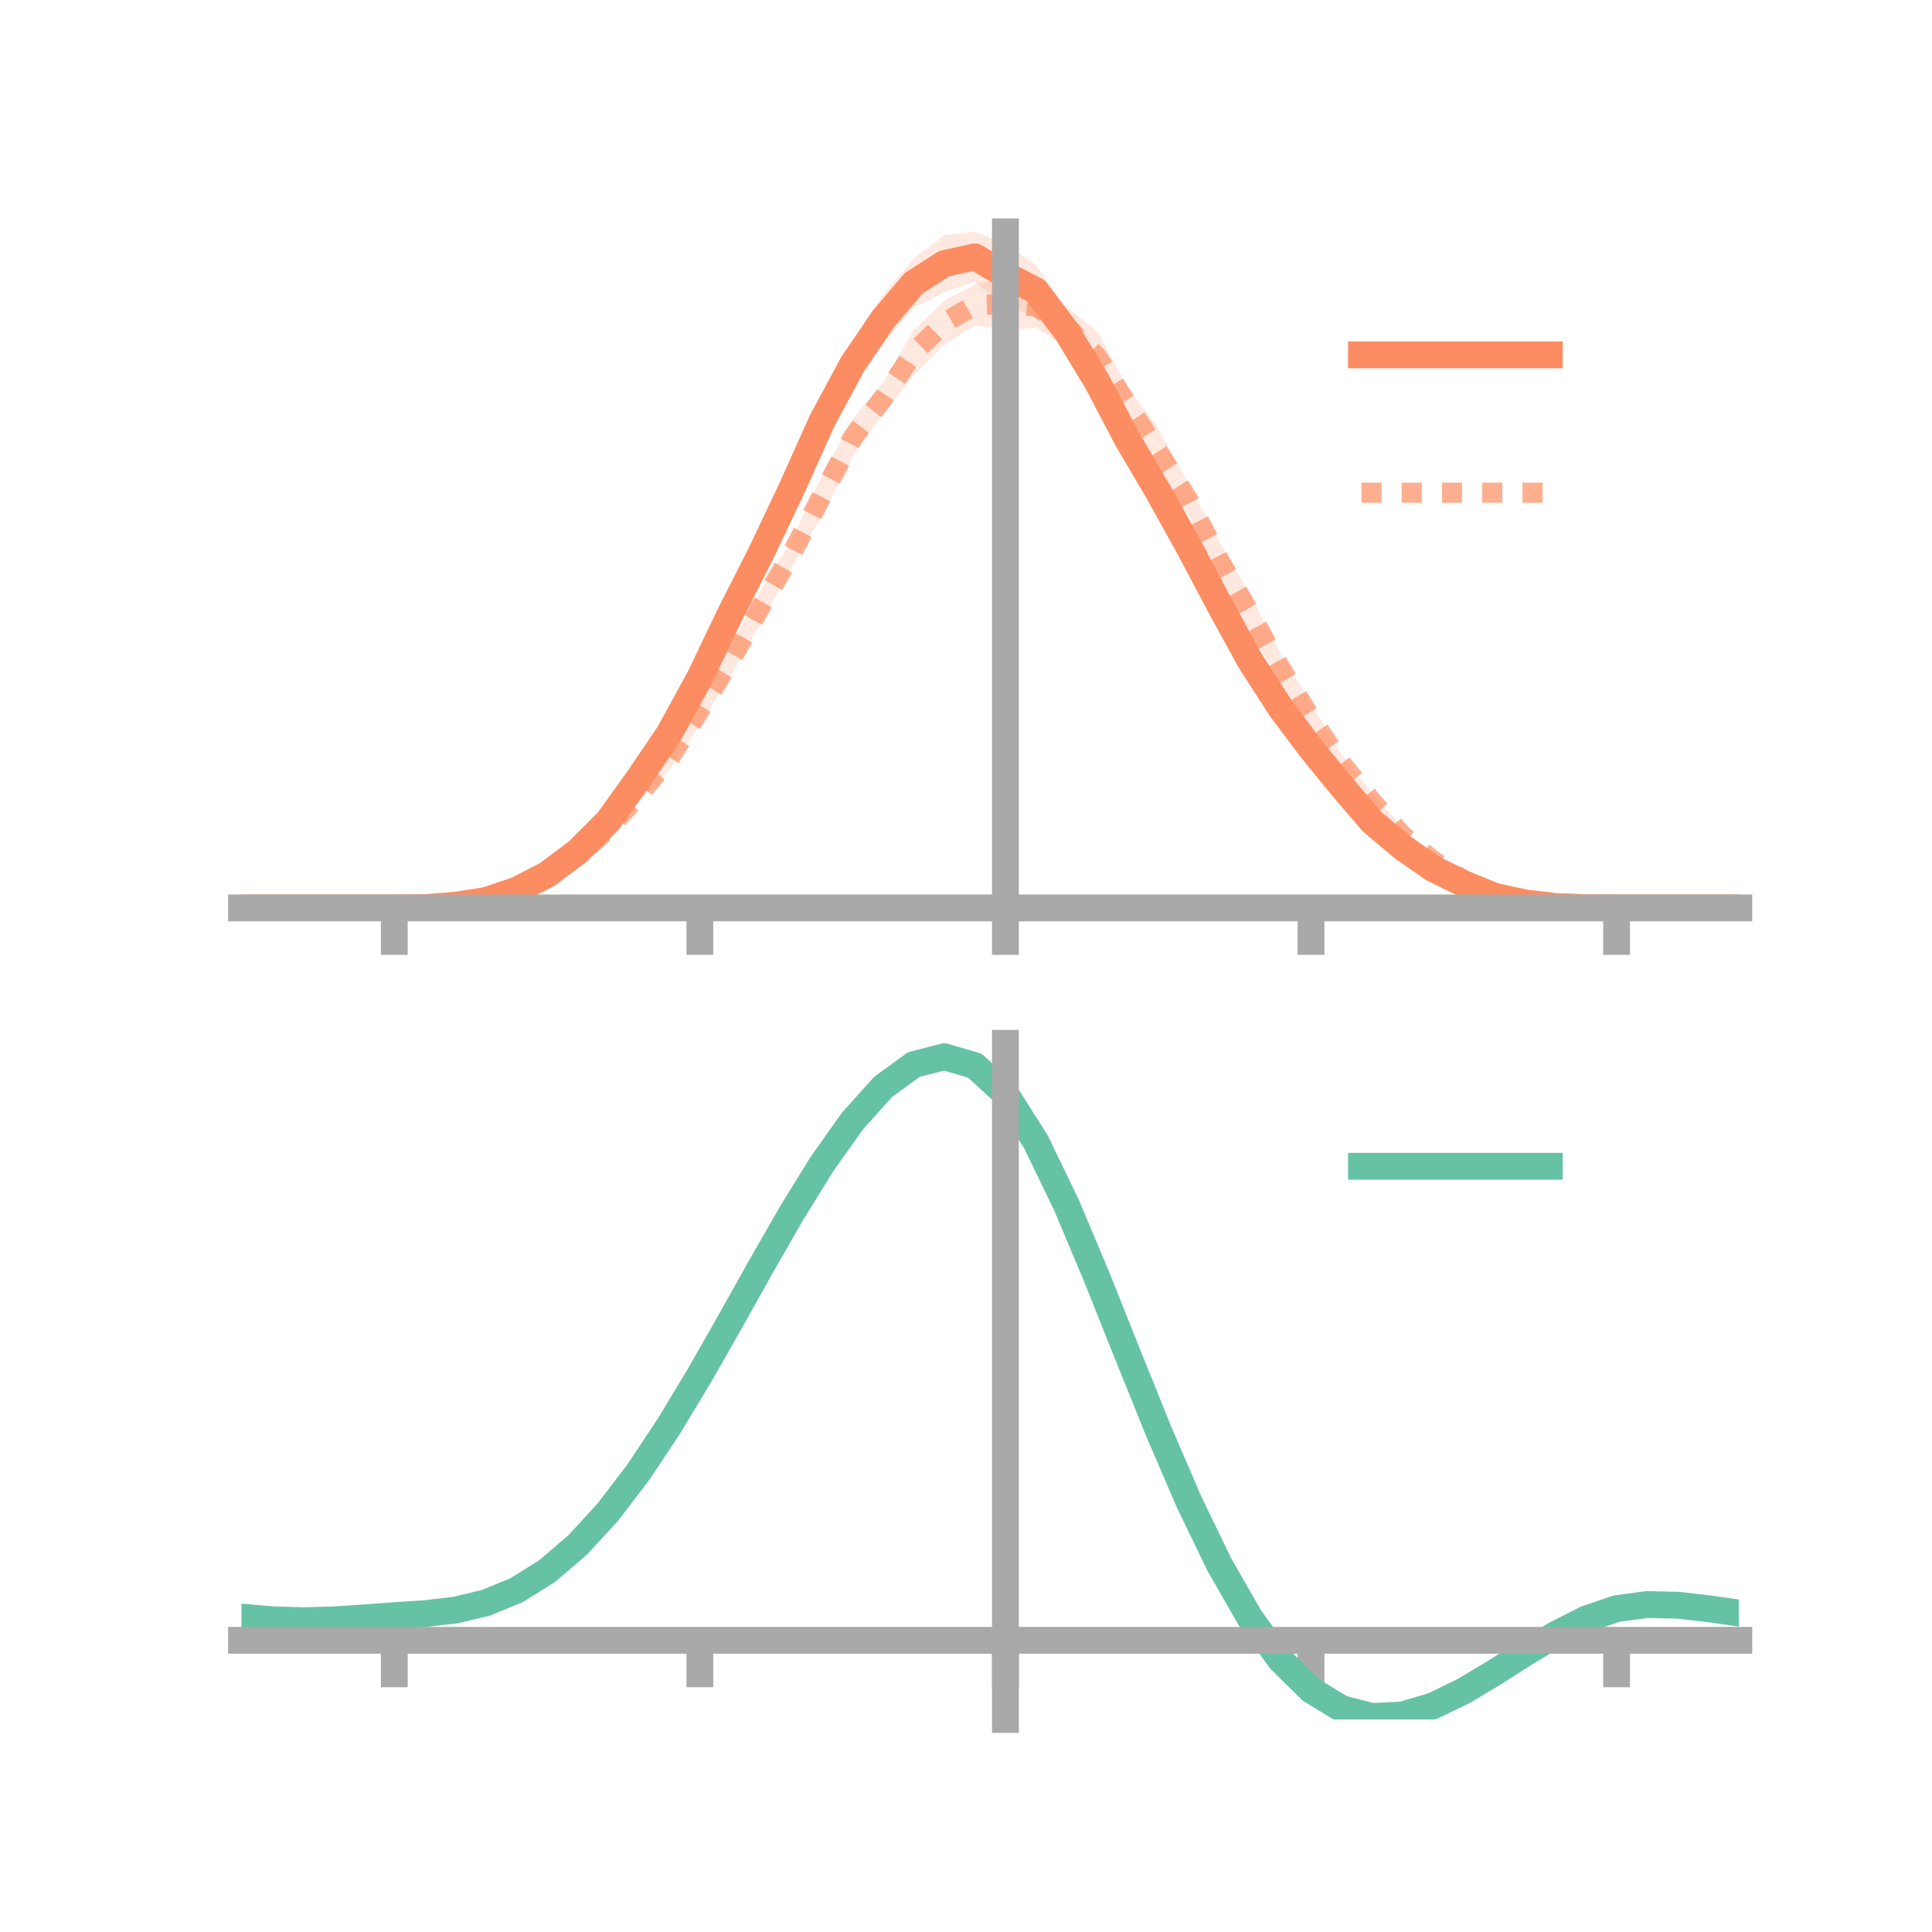 <?xml version="1.0" encoding="utf-8" standalone="no"?>
<!DOCTYPE svg PUBLIC "-//W3C//DTD SVG 1.1//EN"
  "http://www.w3.org/Graphics/SVG/1.1/DTD/svg11.dtd">
<!-- Created with matplotlib (https://matplotlib.org/) -->
<svg height="144pt" version="1.1" viewBox="0 0 144 144" width="144pt" xmlns="http://www.w3.org/2000/svg" xmlns:xlink="http://www.w3.org/1999/xlink">
 <defs>
  <style type="text/css">*{stroke-linecap:butt;stroke-linejoin:round;}</style>
 </defs>
 <g id="figure_1">
  <g id="patch_1">
   <path d="M 0 144 
L 144 144 
L 144 0 
L 0 0 
z
" style="fill:none;"/>
  </g>
  <g id="axes_1">
   <g id="patch_2">
    <path d="M 18 67.68 
L 129.6 67.68 
L 129.6 17.28 
L 18 17.28 
z
" style="fill:none;"/>
   </g>
   <g id="PolyCollection_1">
    <path clip-path="url(#p00cd66fe06)" d="M 18 67.67 
L 18 67.67 
L 20.278 67.67 
L 22.555 67.67 
L 24.833 67.67 
L 27.11 67.67 
L 29.388 67.67 
L 31.665 67.627 
L 33.943 67.385 
L 36.22 66.946 
L 38.498 66.145 
L 40.776 64.819 
L 43.053 62.971 
L 45.331 60.519 
L 47.608 57.196 
L 49.886 53.768 
L 52.163 49.576 
L 54.441 44.462 
L 56.718 39.917 
L 58.996 34.836 
L 61.273 29.565 
L 63.551 25.43 
L 65.829 21.939 
L 68.106 19.287 
L 70.384 17.515 
L 72.661 17.28 
L 74.939 18.138 
L 77.216 19.769 
L 79.494 23.094 
L 81.771 26.388 
L 84.049 31.167 
L 86.327 35.368 
L 88.604 39.244 
L 90.882 43.911 
L 93.159 48.194 
L 95.437 51.8 
L 97.714 54.87 
L 99.992 57.735 
L 102.269 60.639 
L 104.547 62.633 
L 106.824 64.341 
L 109.102 65.563 
L 111.38 66.576 
L 113.657 67.183 
L 115.935 67.491 
L 118.212 67.628 
L 120.49 67.67 
L 122.767 67.67 
L 125.045 67.67 
L 127.322 67.67 
L 129.6 67.67 
L 129.6 67.67 
L 129.6 67.67 
L 127.322 67.67 
L 125.045 67.67 
L 122.767 67.67 
L 120.49 67.67 
L 118.212 67.68 
L 115.935 67.634 
L 113.657 67.403 
L 111.38 67.019 
L 109.102 66.171 
L 106.824 65.151 
L 104.547 63.709 
L 102.269 61.853 
L 99.992 59.441 
L 97.714 56.72 
L 95.437 53.703 
L 93.159 50.231 
L 90.882 46.197 
L 88.604 42.246 
L 86.327 37.929 
L 84.049 34.394 
L 81.771 30.501 
L 79.494 26.304 
L 77.216 23.575 
L 74.939 22.831 
L 72.661 21.003 
L 70.384 21.779 
L 68.106 22.927 
L 65.829 25.628 
L 63.551 28.844 
L 61.273 33.176 
L 58.996 38.058 
L 56.718 42.572 
L 54.441 47.009 
L 52.163 51.412 
L 49.886 55.555 
L 47.608 58.848 
L 45.331 61.881 
L 43.053 63.983 
L 40.776 65.546 
L 38.498 66.565 
L 36.22 67.287 
L 33.943 67.558 
L 31.665 67.679 
L 29.388 67.67 
L 27.11 67.67 
L 24.833 67.67 
L 22.555 67.67 
L 20.278 67.67 
L 18 67.67 
z
" style="fill:#fc8d62;fill-opacity:0.2;"/>
   </g>
   <g id="PolyCollection_2">
    <path clip-path="url(#p00cd66fe06)" d="M 18 67.67 
L 18 67.67 
L 20.278 67.67 
L 22.555 67.67 
L 24.833 67.67 
L 27.11 67.67 
L 29.388 67.669 
L 31.665 67.619 
L 33.943 67.431 
L 36.22 66.956 
L 38.498 66.208 
L 40.776 65.115 
L 43.053 63.319 
L 45.331 61.265 
L 47.608 58.715 
L 49.886 55.744 
L 52.163 51.844 
L 54.441 48.17 
L 56.718 43.949 
L 58.996 40.256 
L 61.273 35.447 
L 63.551 31.234 
L 65.829 28.488 
L 68.106 24.6 
L 70.384 22.418 
L 72.661 21.211 
L 74.939 20.722 
L 77.216 21.235 
L 79.494 22.857 
L 81.771 24.706 
L 84.049 28.835 
L 86.327 31.899 
L 88.604 36.131 
L 90.882 40.383 
L 93.159 44.285 
L 95.437 48.703 
L 97.714 52.423 
L 99.992 56.236 
L 102.269 59.122 
L 104.547 61.648 
L 106.824 63.719 
L 109.102 65.199 
L 111.38 66.346 
L 113.657 67.068 
L 115.935 67.458 
L 118.212 67.629 
L 120.49 67.67 
L 122.767 67.67 
L 125.045 67.67 
L 127.322 67.67 
L 129.6 67.67 
L 129.6 67.67 
L 129.6 67.67 
L 127.322 67.67 
L 125.045 67.67 
L 122.767 67.67 
L 120.49 67.67 
L 118.212 67.677 
L 115.935 67.613 
L 113.657 67.351 
L 111.38 66.843 
L 109.102 66.009 
L 106.824 64.578 
L 104.547 62.913 
L 102.269 60.365 
L 99.992 57.577 
L 97.714 54.612 
L 95.437 50.857 
L 93.159 47.108 
L 90.882 43.126 
L 88.604 38.493 
L 86.327 35.493 
L 84.049 31.52 
L 81.771 28.493 
L 79.494 25.864 
L 77.216 24.449 
L 74.939 24.581 
L 72.661 24.26 
L 70.384 25.691 
L 68.106 27.966 
L 65.829 30.863 
L 63.551 33.998 
L 61.273 38.448 
L 58.996 42.33 
L 56.718 46.426 
L 54.441 50.348 
L 52.163 54.029 
L 49.886 57.381 
L 47.608 59.783 
L 45.331 62.286 
L 43.053 64.272 
L 40.776 65.726 
L 38.498 66.711 
L 36.22 67.291 
L 33.943 67.609 
L 31.665 67.668 
L 29.388 67.67 
L 27.11 67.67 
L 24.833 67.67 
L 22.555 67.67 
L 20.278 67.67 
L 18 67.67 
z
" style="fill:#fc8d62;fill-opacity:0.2;"/>
   </g>
   <g id="matplotlib.axis_1">
    <g id="xtick_1">
     <g id="line2d_1">
      <defs>
       <path d="M 0 0 
L 0 3.5 
" id="mb6648efefb" style="stroke:#a9a9a9;stroke-width:2;"/>
      </defs>
      <g>
       <use style="fill:#a9a9a9;stroke:#a9a9a9;stroke-width:2;" x="29.388" xlink:href="#mb6648efefb" y="67.67"/>
      </g>
     </g>
    </g>
    <g id="xtick_2">
     <g id="line2d_2">
      <g>
       <use style="fill:#a9a9a9;stroke:#a9a9a9;stroke-width:2;" x="52.163" xlink:href="#mb6648efefb" y="67.67"/>
      </g>
     </g>
    </g>
    <g id="xtick_3">
     <g id="line2d_3">
      <g>
       <use style="fill:#a9a9a9;stroke:#a9a9a9;stroke-width:2;" x="74.939" xlink:href="#mb6648efefb" y="67.67"/>
      </g>
     </g>
    </g>
    <g id="xtick_4">
     <g id="line2d_4">
      <g>
       <use style="fill:#a9a9a9;stroke:#a9a9a9;stroke-width:2;" x="97.714" xlink:href="#mb6648efefb" y="67.67"/>
      </g>
     </g>
    </g>
    <g id="xtick_5">
     <g id="line2d_5">
      <g>
       <use style="fill:#a9a9a9;stroke:#a9a9a9;stroke-width:2;" x="120.49" xlink:href="#mb6648efefb" y="67.67"/>
      </g>
     </g>
    </g>
   </g>
   <g id="matplotlib.axis_2"/>
   <g id="line2d_6">
    <path clip-path="url(#p00cd66fe06)" d="M 18 67.67 
L 20.278 67.67 
L 22.555 67.67 
L 24.833 67.67 
L 27.11 67.67 
L 29.388 67.67 
L 31.665 67.653 
L 33.943 67.472 
L 36.22 67.117 
L 38.498 66.355 
L 40.776 65.183 
L 43.053 63.477 
L 45.331 61.2 
L 47.608 58.022 
L 49.886 54.661 
L 52.163 50.494 
L 54.441 45.736 
L 56.718 41.245 
L 58.996 36.447 
L 61.273 31.371 
L 63.551 27.137 
L 65.829 23.783 
L 68.106 21.107 
L 70.384 19.647 
L 72.661 19.141 
L 74.939 20.485 
L 77.216 21.672 
L 79.494 24.699 
L 81.771 28.445 
L 84.049 32.78 
L 86.327 36.649 
L 88.604 40.745 
L 90.882 45.054 
L 93.159 49.212 
L 95.437 52.752 
L 97.714 55.795 
L 99.992 58.588 
L 102.269 61.246 
L 104.547 63.171 
L 106.824 64.746 
L 109.102 65.867 
L 111.38 66.798 
L 113.657 67.293 
L 115.935 67.563 
L 118.212 67.654 
L 120.49 67.67 
L 122.767 67.67 
L 125.045 67.67 
L 127.322 67.67 
L 129.6 67.67 
" style="fill:none;stroke:#fc8d62;stroke-linecap:square;stroke-width:2;"/>
   </g>
   <g id="line2d_7">
    <path clip-path="url(#p00cd66fe06)" d="M 18 67.67 
L 20.278 67.67 
L 22.555 67.67 
L 24.833 67.67 
L 27.11 67.67 
L 29.388 67.67 
L 31.665 67.644 
L 33.943 67.52 
L 36.22 67.124 
L 38.498 66.46 
L 40.776 65.42 
L 43.053 63.795 
L 45.331 61.775 
L 47.608 59.249 
L 49.886 56.563 
L 52.163 52.937 
L 54.441 49.259 
L 56.718 45.187 
L 58.996 41.293 
L 61.273 36.947 
L 63.551 32.616 
L 65.829 29.676 
L 68.106 26.283 
L 70.384 24.055 
L 72.661 22.735 
L 74.939 22.652 
L 77.216 22.842 
L 79.494 24.36 
L 81.771 26.6 
L 84.049 30.178 
L 86.327 33.696 
L 88.604 37.312 
L 90.882 41.755 
L 93.159 45.696 
L 95.437 49.78 
L 97.714 53.517 
L 99.992 56.907 
L 102.269 59.743 
L 104.547 62.281 
L 106.824 64.148 
L 109.102 65.604 
L 111.38 66.595 
L 113.657 67.209 
L 115.935 67.536 
L 118.212 67.653 
L 120.49 67.67 
L 122.767 67.67 
L 125.045 67.67 
L 127.322 67.67 
L 129.6 67.67 
" style="fill:none;stroke:#fc8d62;stroke-dasharray:1.5,1.5;stroke-dashoffset:0;stroke-opacity:0.7;stroke-width:1.5;"/>
   </g>
   <g id="patch_3">
    <path d="M 74.939 67.68 
L 74.939 17.28 
" style="fill:none;stroke:#a9a9a9;stroke-linecap:square;stroke-linejoin:miter;stroke-width:2;"/>
   </g>
   <g id="patch_4">
    <path d="M 129.6 67.68 
L 129.6 17.28 
" style="fill:none;"/>
   </g>
   <g id="patch_5">
    <path d="M 18 67.67 
L 129.6 67.67 
" style="fill:none;stroke:#a9a9a9;stroke-linecap:square;stroke-linejoin:miter;stroke-width:2;"/>
   </g>
   <g id="patch_6">
    <path d="M 18 17.28 
L 129.6 17.28 
" style="fill:none;"/>
   </g>
   <g id="legend_1">
    <g id="line2d_8">
     <path d="M 101.475 26.449 
L 115.475 26.449 
" style="fill:none;stroke:#fc8d62;stroke-linecap:square;stroke-width:2;"/>
    </g>
    <g id="line2d_9"/>
    <g id="text_1">
     <!--   -->
     <g transform="translate(121.075 28.899)scale(0.07 -0.07)">
      <defs>
       <path id="DejaVuSans-32"/>
      </defs>
      <use xlink:href="#DejaVuSans-32"/>
     </g>
    </g>
    <g id="line2d_10">
     <path d="M 101.475 36.724 
L 115.475 36.724 
" style="fill:none;stroke:#fc8d62;stroke-dasharray:1.5,1.5;stroke-dashoffset:0;stroke-opacity:0.7;stroke-width:1.5;"/>
    </g>
    <g id="line2d_11"/>
    <g id="text_2">
     <!--   -->
     <g transform="translate(121.075 39.174)scale(0.07 -0.07)">
      <use xlink:href="#DejaVuSans-32"/>
     </g>
    </g>
   </g>
  </g>
  <g id="axes_2">
   <g id="patch_7">
    <path d="M 18 128.16 
L 129.6 128.16 
L 129.6 77.76 
L 18 77.76 
z
" style="fill:none;"/>
   </g>
   <g id="PolyCollection_3">
    <path clip-path="url(#p3d26d7a983)" d="M 18 120.57 
L 18 120.484 
L 20.278 120.694 
L 22.555 120.765 
L 24.833 120.702 
L 27.11 120.546 
L 29.388 120.369 
L 31.665 120.215 
L 33.943 119.943 
L 36.22 119.395 
L 38.498 118.444 
L 40.776 116.999 
L 43.053 115.01 
L 45.331 112.467 
L 47.608 109.402 
L 49.886 105.883 
L 52.163 102.009 
L 54.441 97.911 
L 56.718 93.742 
L 58.996 89.678 
L 61.273 85.907 
L 63.551 82.629 
L 65.829 80.045 
L 68.106 78.357 
L 70.384 77.76 
L 72.661 78.44 
L 74.939 80.564 
L 77.216 84.211 
L 79.494 89.003 
L 81.771 94.502 
L 84.049 100.303 
L 86.327 106.045 
L 88.604 111.432 
L 90.882 116.228 
L 93.159 120.266 
L 95.437 123.442 
L 97.714 125.72 
L 99.992 127.12 
L 102.269 127.713 
L 104.547 127.608 
L 106.824 126.937 
L 109.102 125.853 
L 111.38 124.516 
L 113.657 123.087 
L 115.935 121.725 
L 118.212 120.584 
L 120.49 119.812 
L 122.767 119.51 
L 125.045 119.567 
L 127.322 119.833 
L 129.6 120.173 
L 129.6 120.285 
L 129.6 120.285 
L 127.322 119.969 
L 125.045 119.722 
L 122.767 119.675 
L 120.49 119.983 
L 118.212 120.766 
L 115.935 121.937 
L 113.657 123.345 
L 111.38 124.828 
L 109.102 126.216 
L 106.824 127.34 
L 104.547 128.037 
L 102.269 128.16 
L 99.992 127.582 
L 97.714 126.209 
L 95.437 123.987 
L 93.159 120.904 
L 90.882 116.998 
L 88.604 112.363 
L 86.327 107.157 
L 84.049 101.602 
L 81.771 95.985 
L 79.494 90.655 
L 77.216 86.009 
L 74.939 82.473 
L 72.661 80.419 
L 70.384 79.764 
L 68.106 80.341 
L 65.829 81.965 
L 63.551 84.444 
L 61.273 87.584 
L 58.996 91.187 
L 56.718 95.064 
L 54.441 99.035 
L 52.163 102.934 
L 49.886 106.616 
L 47.608 109.962 
L 45.331 112.878 
L 43.053 115.303 
L 40.776 117.211 
L 38.498 118.607 
L 36.22 119.534 
L 33.943 120.068 
L 31.665 120.33 
L 29.388 120.474 
L 27.11 120.636 
L 24.833 120.775 
L 22.555 120.826 
L 20.278 120.759 
L 18 120.57 
z
" style="fill:#66c2a5;fill-opacity:0.2;"/>
   </g>
   <g id="matplotlib.axis_3">
    <g id="xtick_6">
     <g id="line2d_12">
      <g>
       <use style="fill:#a9a9a9;stroke:#a9a9a9;stroke-width:2;" x="29.388" xlink:href="#mb6648efefb" y="122.258"/>
      </g>
     </g>
    </g>
    <g id="xtick_7">
     <g id="line2d_13">
      <g>
       <use style="fill:#a9a9a9;stroke:#a9a9a9;stroke-width:2;" x="52.163" xlink:href="#mb6648efefb" y="122.258"/>
      </g>
     </g>
    </g>
    <g id="xtick_8">
     <g id="line2d_14">
      <g>
       <use style="fill:#a9a9a9;stroke:#a9a9a9;stroke-width:2;" x="74.939" xlink:href="#mb6648efefb" y="122.258"/>
      </g>
     </g>
    </g>
    <g id="xtick_9">
     <g id="line2d_15">
      <g>
       <use style="fill:#a9a9a9;stroke:#a9a9a9;stroke-width:2;" x="97.714" xlink:href="#mb6648efefb" y="122.258"/>
      </g>
     </g>
    </g>
    <g id="xtick_10">
     <g id="line2d_16">
      <g>
       <use style="fill:#a9a9a9;stroke:#a9a9a9;stroke-width:2;" x="120.49" xlink:href="#mb6648efefb" y="122.258"/>
      </g>
     </g>
    </g>
   </g>
   <g id="matplotlib.axis_4"/>
   <g id="line2d_17">
    <path clip-path="url(#p3d26d7a983)" d="M 18 120.527 
L 20.278 120.727 
L 22.555 120.796 
L 24.833 120.738 
L 27.11 120.591 
L 29.388 120.422 
L 31.665 120.272 
L 33.943 120.006 
L 36.22 119.464 
L 38.498 118.526 
L 40.776 117.105 
L 43.053 115.156 
L 45.331 112.672 
L 47.608 109.682 
L 49.886 106.249 
L 52.163 102.471 
L 54.441 98.473 
L 56.718 94.403 
L 58.996 90.433 
L 61.273 86.745 
L 63.551 83.537 
L 65.829 81.005 
L 68.106 79.349 
L 70.384 78.762 
L 72.661 79.43 
L 74.939 81.519 
L 77.216 85.11 
L 79.494 89.829 
L 81.771 95.244 
L 84.049 100.952 
L 86.327 106.601 
L 88.604 111.898 
L 90.882 116.613 
L 93.159 120.585 
L 95.437 123.715 
L 97.714 125.965 
L 99.992 127.351 
L 102.269 127.937 
L 104.547 127.823 
L 106.824 127.139 
L 109.102 126.035 
L 111.38 124.672 
L 113.657 123.216 
L 115.935 121.831 
L 118.212 120.675 
L 120.49 119.898 
L 122.767 119.592 
L 125.045 119.645 
L 127.322 119.901 
L 129.6 120.229 
" style="fill:none;stroke:#66c2a5;stroke-linecap:square;stroke-width:2;"/>
   </g>
   <g id="patch_8">
    <path d="M 74.939 128.16 
L 74.939 77.76 
" style="fill:none;stroke:#a9a9a9;stroke-linecap:square;stroke-linejoin:miter;stroke-width:2;"/>
   </g>
   <g id="patch_9">
    <path d="M 129.6 128.16 
L 129.6 77.76 
" style="fill:none;"/>
   </g>
   <g id="patch_10">
    <path d="M 18 122.258 
L 129.6 122.258 
" style="fill:none;stroke:#a9a9a9;stroke-linecap:square;stroke-linejoin:miter;stroke-width:2;"/>
   </g>
   <g id="patch_11">
    <path d="M 18 77.76 
L 129.6 77.76 
" style="fill:none;"/>
   </g>
   <g id="legend_2">
    <g id="line2d_18">
     <path d="M 101.475 86.929 
L 115.475 86.929 
" style="fill:none;stroke:#66c2a5;stroke-linecap:square;stroke-width:2;"/>
    </g>
    <g id="line2d_19"/>
    <g id="text_3">
     <!--   -->
     <g transform="translate(121.075 89.379)scale(0.07 -0.07)">
      <use xlink:href="#DejaVuSans-32"/>
     </g>
    </g>
   </g>
  </g>
 </g>
 <defs>
  <clipPath id="p00cd66fe06">
   <rect height="50.4" width="111.6" x="18" y="17.28"/>
  </clipPath>
  <clipPath id="p3d26d7a983">
   <rect height="50.4" width="111.6" x="18" y="77.76"/>
  </clipPath>
 </defs>
</svg>
